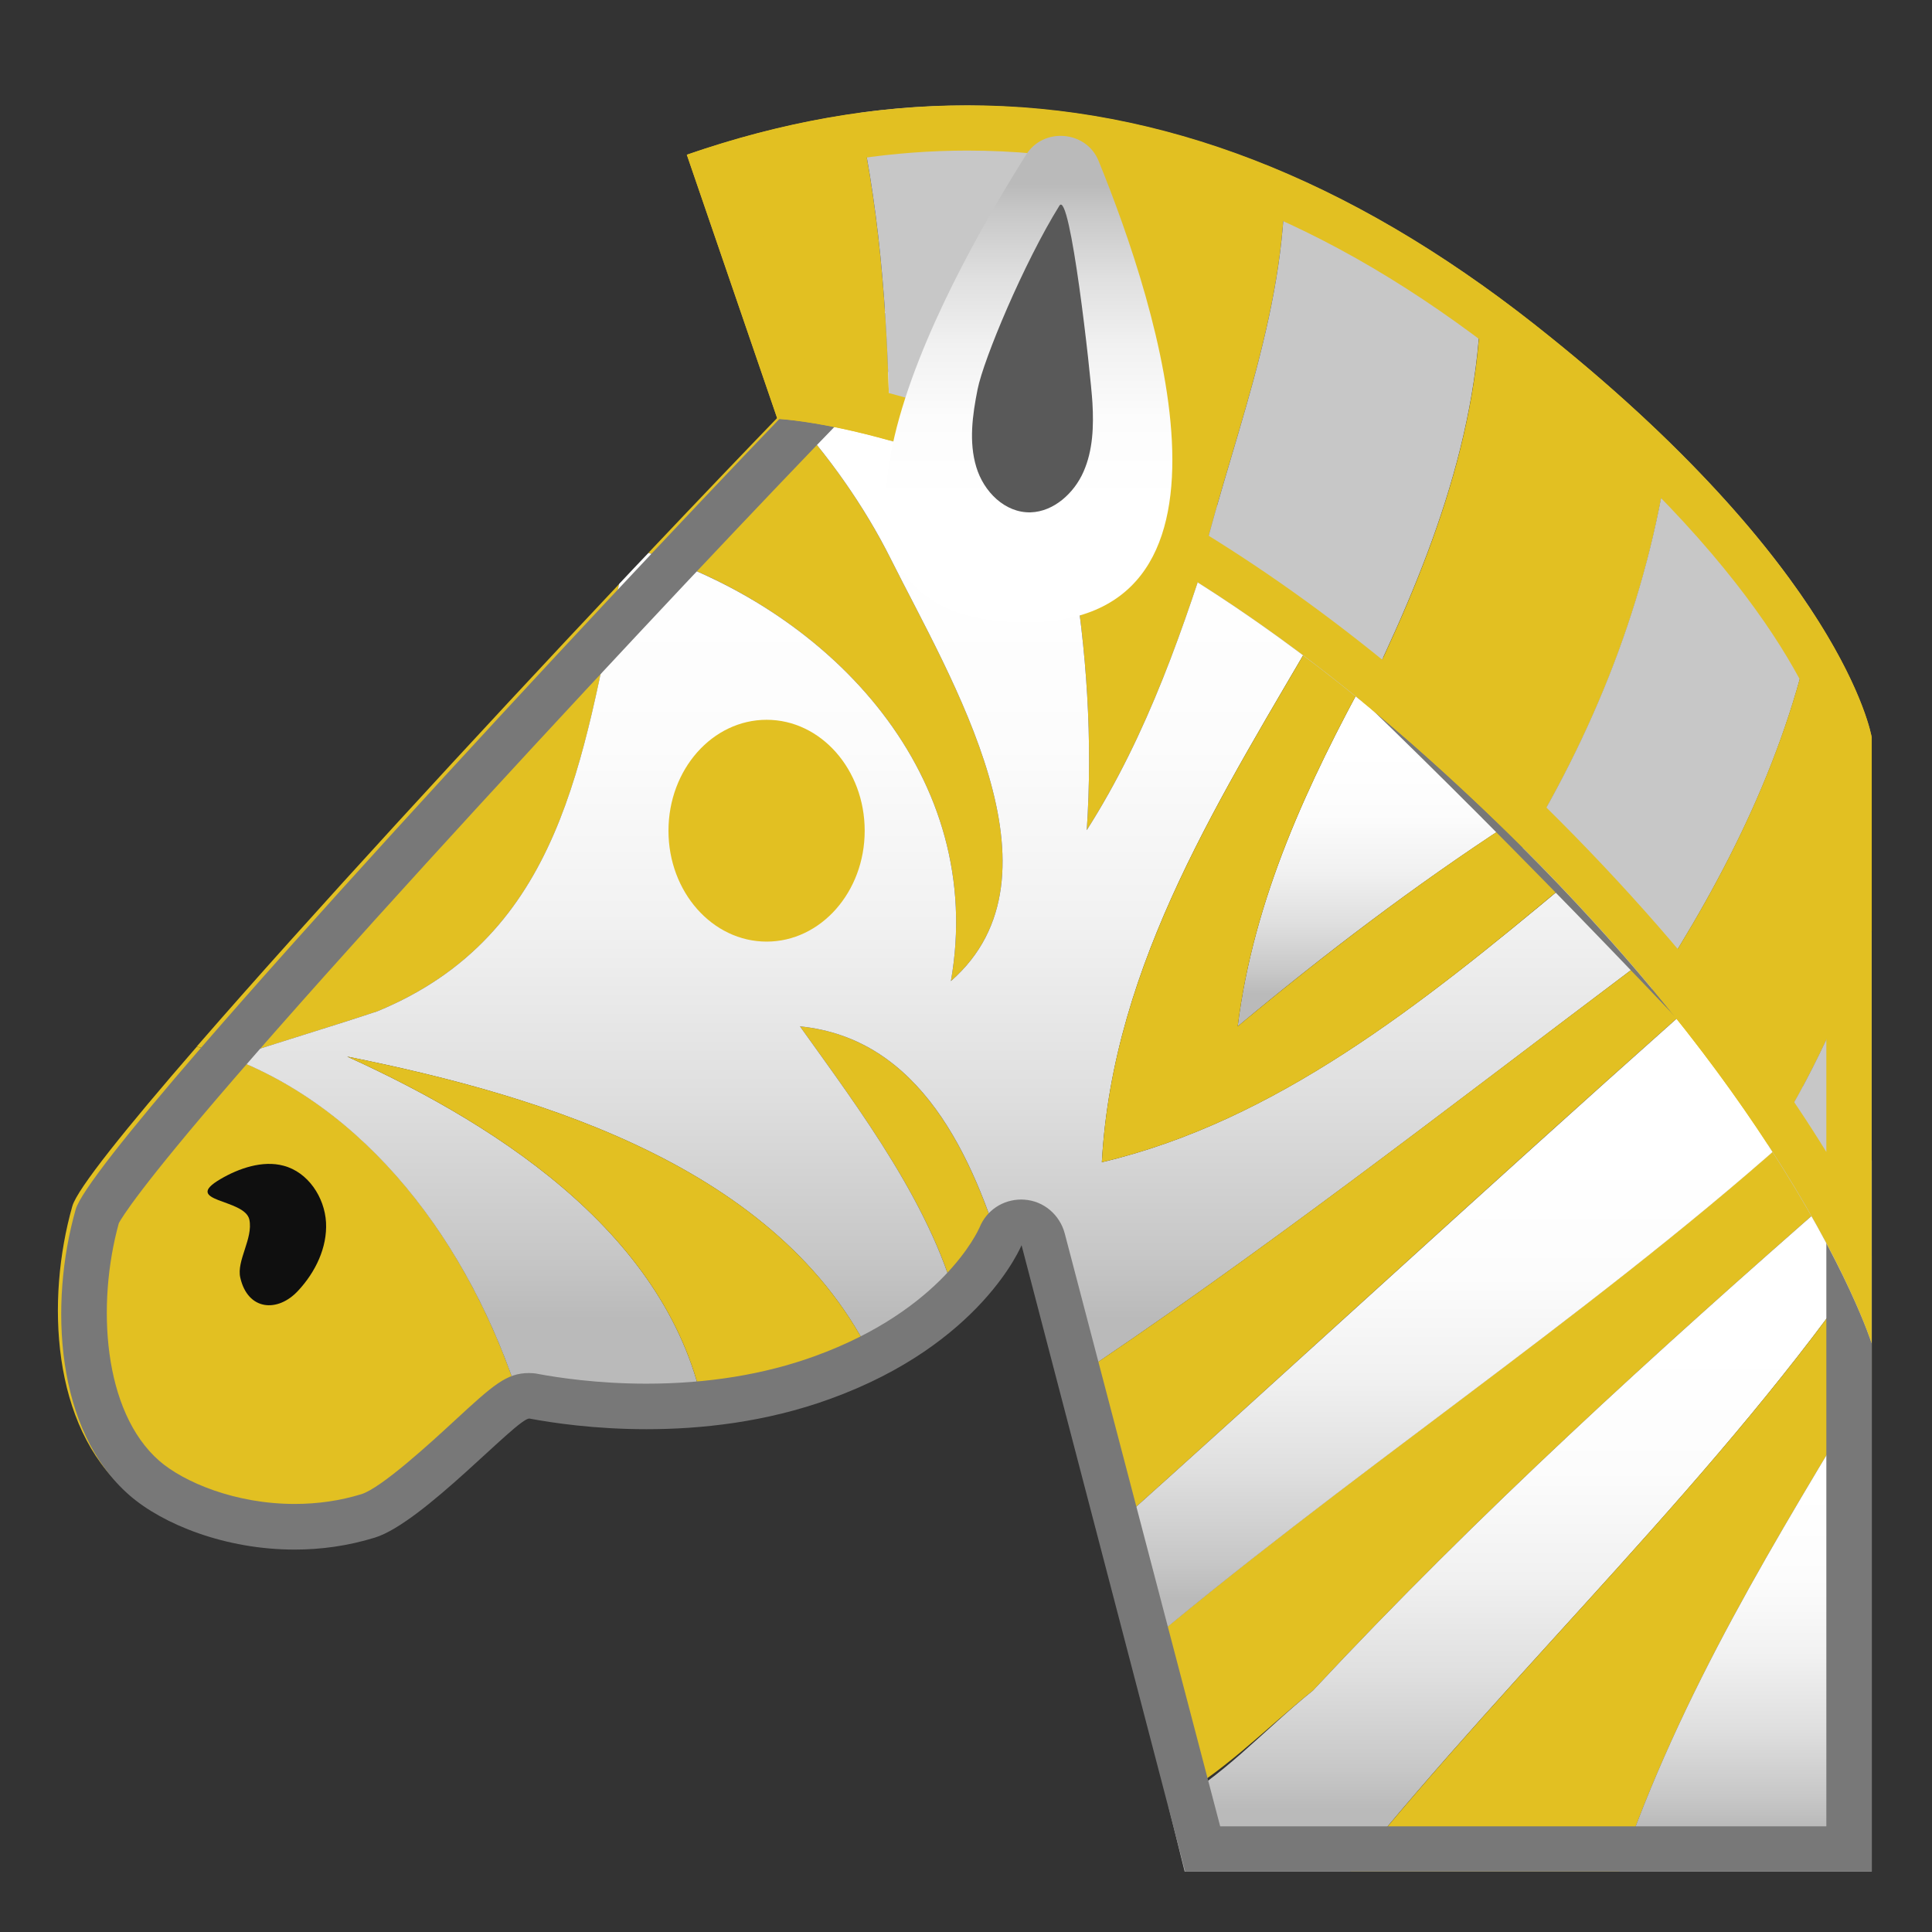 <svg width="16" height="16" viewBox="0 0 16 16" fill="none" xmlns="http://www.w3.org/2000/svg">
<rect x="0" y="0" width="16" height="16" fill="#333333" stroke="none"/>
<path d="M1.63 8.668C1.042 9.345 0.639 9.847 0.599 9.989C0.378 10.768 0.43 11.81 1.04 12.342C1.418 12.671 2.252 12.942 3.064 12.692C3.468 12.568 4.247 11.694 4.34 11.713C3.933 10.325 2.995 9.038 1.63 8.668Z" fill="#E2C022"/>
<path d="M7.875 8.125C8.875 7.25 7.875 5.625 7.375 4.625C7.16 4.197 6.863 3.769 6.508 3.387C6.194 3.712 5.803 4.12 5.37 4.578C6.904 5.077 8.171 6.444 7.875 8.125Z" fill="#E2C022"/>
<path d="M9 6.875C9.509 6.076 9.806 5.192 10.089 4.297C9.487 3.729 9.011 3.356 8.79 3.349C8.745 3.101 8.672 2.855 8.512 2.662C8.45 2.586 8.379 2.518 8.3 2.46C8.802 3.89 9.1 5.382 9 6.875Z" fill="#E2C022"/>
<path d="M5.128 4.836C3.956 6.08 2.56 7.595 1.629 8.667C1.728 8.693 1.823 8.727 1.918 8.762C2.313 8.63 2.719 8.51 3.126 8.375C4.658 7.743 4.825 6.267 5.128 4.836Z" fill="#E2C022"/>
<path d="M6.625 8.5C7.111 9.181 7.747 10.015 7.947 10.881C8.121 10.724 8.242 10.576 8.324 10.463C8.059 9.568 7.619 8.599 6.625 8.5Z" fill="#E2C022"/>
<path d="M8.779 11.491C10.41 10.409 11.972 9.19 13.551 8.001C13.36 7.784 13.161 7.557 12.959 7.33C11.78 8.312 10.567 9.285 9.125 9.625C9.217 7.962 10.129 6.574 10.951 5.154C10.646 4.84 10.355 4.549 10.088 4.297C9.806 5.192 9.509 6.076 9 6.875C9.1 5.382 8.802 3.89 8.299 2.46C7.917 2.184 7.557 2.379 7.236 2.655C7.147 2.731 6.882 2.999 6.507 3.386C6.862 3.769 7.16 4.196 7.375 4.625C7.875 5.625 8.875 7.25 7.875 8.125C8.171 6.444 6.904 5.076 5.37 4.579C5.29 4.662 5.209 4.749 5.127 4.836C4.825 6.267 4.657 7.744 3.125 8.375C2.719 8.51 2.311 8.63 1.916 8.762C3.126 9.225 3.961 10.425 4.339 11.711C4.559 11.752 5.007 11.817 5.549 11.792C5.645 11.787 5.745 11.78 5.846 11.77C5.605 10.28 4.184 9.345 2.875 8.75C4.516 9.079 6.539 9.694 7.27 11.35C7.552 11.202 7.775 11.037 7.947 10.882C7.747 10.015 7.111 9.181 6.625 8.5C7.619 8.599 8.059 9.567 8.324 10.462C8.415 10.334 8.454 10.25 8.454 10.25L8.779 11.491Z" fill="url(#paint0_linear)"/>
<path d="M12.501 6.821C12.114 6.391 11.72 5.962 11.338 5.559C10.832 6.484 10.383 7.439 10.25 8.5C10.967 7.902 11.714 7.334 12.501 6.821Z" fill="url(#paint1_linear)"/>
<path d="M10.25 8.5C10.383 7.439 10.832 6.484 11.338 5.559C11.207 5.422 11.078 5.285 10.951 5.155C10.129 6.574 9.217 7.963 9.125 9.625C10.568 9.285 11.78 8.313 12.957 7.33C12.807 7.162 12.655 6.992 12.501 6.82C11.714 7.334 10.967 7.903 10.25 8.5Z" fill="#E2C022"/>
<path d="M2.875 8.75C4.184 9.345 5.605 10.28 5.846 11.77C6.157 11.736 6.489 11.67 6.819 11.55C6.85 11.539 6.879 11.526 6.91 11.514C7.04 11.463 7.159 11.408 7.27 11.349C6.539 9.694 4.516 9.079 2.875 8.75Z" fill="#E2C022"/>
<path d="M13.551 8.001C11.972 9.188 10.41 10.409 8.778 11.491L9.107 12.75C10.72 11.305 12.283 9.858 13.91 8.413C13.793 8.28 13.673 8.142 13.551 8.001Z" fill="#E2C022"/>
<path d="M14.793 9.438C13.106 10.938 11.106 12.246 9.363 13.727L9.677 14.925C10.114 14.7 10.47 14.323 10.876 13.998C12.257 12.518 13.716 11.196 15.191 9.905C15.081 9.777 14.947 9.62 14.793 9.438Z" fill="#E2C022"/>
<path d="M15.499 10.275C15.499 10.275 15.386 10.139 15.19 9.906C13.714 11.197 12.256 12.52 10.874 14C10.468 14.325 10.114 14.731 9.676 14.956L9.811 15.5H11.182C12.597 13.75 14.246 12.225 15.499 10.401V10.275Z" fill="url(#paint2_linear)"/>
<path d="M15.5 10.401C14.245 12.225 12.598 13.75 11.183 15.5H13.411C13.923 14 14.713 12.74 15.501 11.429V10.401H15.5Z" fill="#E2C022"/>
<path d="M15.5 11.429C14.713 12.74 13.923 14 13.41 15.5H15.5V11.429Z" fill="url(#paint3_linear)"/>
<path d="M13.91 8.414C12.285 9.859 10.721 11.305 9.107 12.75L9.364 13.729C11.106 12.248 13.106 10.94 14.794 9.44C14.545 9.149 14.244 8.798 13.91 8.414Z" fill="url(#paint4_linear)"/>
<path d="M7.957 2.679C8.044 2.679 8.145 2.748 8.258 2.883C8.357 3.001 8.393 3.195 8.43 3.4C8.462 3.571 8.595 3.698 8.768 3.708C9.247 3.81 11.75 6.093 15.125 9.759V15.125H10.105L8.818 10.216C8.777 10.06 8.643 9.945 8.482 9.935C8.473 9.935 8.467 9.934 8.458 9.934C8.305 9.934 8.169 10.024 8.112 10.166C8.099 10.194 7.807 10.848 6.745 11.232C6.328 11.383 5.859 11.459 5.353 11.459C4.945 11.459 4.615 11.408 4.454 11.378C4.432 11.373 4.404 11.371 4.382 11.371C4.194 11.371 4.085 11.47 3.765 11.765C3.568 11.947 3.158 12.323 2.993 12.374C2.818 12.428 2.632 12.455 2.44 12.455C1.949 12.455 1.523 12.275 1.319 12.098C0.853 11.69 0.798 10.803 0.984 10.13C1.008 10.085 1.153 9.841 1.942 8.929C3.754 6.836 7.178 3.219 7.525 2.918C7.713 2.758 7.854 2.679 7.957 2.679ZM7.957 2.303C7.719 2.303 7.493 2.451 7.28 2.635C6.907 2.959 3.438 6.63 1.658 8.685C1.067 9.368 0.668 9.871 0.627 10.015C0.404 10.799 0.459 11.848 1.072 12.383C1.347 12.623 1.865 12.833 2.44 12.833C2.657 12.833 2.88 12.803 3.104 12.734C3.505 12.61 4.277 11.748 4.383 11.748H4.385C4.572 11.783 4.922 11.836 5.354 11.836C5.804 11.836 6.342 11.779 6.875 11.585C8.128 11.132 8.46 10.312 8.46 10.312L9.815 15.5H15.502V9.611C15.502 9.611 9.753 3.364 8.79 3.331C8.745 3.083 8.704 2.834 8.543 2.641C8.338 2.396 8.145 2.303 7.957 2.303Z" fill="#787878"/>
<path d="M6.349 7.798C6.797 7.798 7.161 7.387 7.161 6.88C7.161 6.372 6.797 5.961 6.349 5.961C5.9 5.961 5.536 6.372 5.536 6.88C5.536 7.387 5.9 7.798 6.349 7.798Z" fill="#E2C022"/>
<path d="M5.688 1.282L6.438 3.469C6.438 3.469 6.78 3.483 7.37 3.649C7.356 2.745 7.304 1.842 7.106 0.937C6.638 1.002 6.165 1.117 5.688 1.282Z" fill="#E2C022"/>
<path d="M7.106 0.936C7.304 1.84 7.356 2.744 7.37 3.649C7.685 3.737 8.074 3.871 8.516 4.069C8.73 3.064 8.749 1.994 8.75 0.919C8.208 0.855 7.66 0.859 7.106 0.936Z" fill="#C7C7C7"/>
<path d="M8.75 0.918C8.749 1.993 8.73 3.063 8.517 4.068C8.937 4.254 9.407 4.5 9.914 4.82C10.163 3.724 10.657 2.622 10.64 1.432C10.015 1.164 9.387 0.993 8.75 0.918Z" fill="#E2C022"/>
<path d="M10.64 1.433C10.657 2.623 10.163 3.724 9.914 4.821C10.344 5.093 10.802 5.42 11.28 5.811C11.799 4.748 12.273 3.596 12.264 2.356C11.725 1.974 11.185 1.666 10.64 1.433Z" fill="#C7C7C7"/>
<path d="M12.709 2.688C12.564 2.574 12.416 2.463 12.265 2.356C12.274 3.595 11.8 4.748 11.281 5.811C11.415 5.921 11.551 6.036 11.689 6.156C12.025 6.451 12.33 6.74 12.613 7.021C13.254 5.971 13.676 4.854 13.831 3.668C13.518 3.361 13.148 3.034 12.709 2.688Z" fill="#E2C022"/>
<path d="M13.83 3.668C13.674 4.854 13.251 5.972 12.611 7.022C13.021 7.432 13.376 7.824 13.684 8.193C14.304 7.24 14.814 6.22 15.029 5.098C14.779 4.71 14.401 4.227 13.83 3.668Z" fill="#C7C7C7"/>
<path d="M15.5 6.104C15.5 6.104 15.439 5.733 15.029 5.097C14.812 6.219 14.304 7.239 13.684 8.192C14.081 8.668 14.395 9.104 14.645 9.487C15.009 8.919 15.274 8.319 15.501 7.707V6.104H15.5Z" fill="#E2C022"/>
<path d="M15.5 7.707C15.272 8.32 15.007 8.92 14.644 9.487C15.299 10.491 15.5 11.124 15.5 11.124V7.707Z" fill="#C7C7C7"/>
<path d="M8.012 1.247C9.536 1.247 10.996 1.815 12.476 2.982C14.689 4.727 15.08 5.972 15.125 6.145V9.54C14.55 8.607 13.565 7.31 11.935 5.876C9.457 3.695 7.42 3.222 6.715 3.121L6.166 1.521C6.791 1.338 7.41 1.247 8.012 1.247ZM8.012 0.872C7.249 0.872 6.475 1.008 5.688 1.281L6.438 3.468C6.438 3.468 8.734 3.558 11.688 6.156C14.803 8.896 15.5 11.125 15.5 11.125V6.103C15.5 6.103 15.271 4.707 12.709 2.687C11.169 1.473 9.613 0.872 8.012 0.872Z" fill="#E2C022"/>
<path d="M2.348 9.654C2.551 9.707 2.688 9.915 2.7 10.123C2.711 10.332 2.612 10.535 2.47 10.688C2.3 10.873 2.052 10.854 1.99 10.581C1.957 10.441 2.098 10.256 2.065 10.1C2.026 9.924 1.496 9.957 1.827 9.764C1.977 9.676 2.175 9.607 2.348 9.654Z" fill="#0F0F0F"/>
<path d="M8.498 1.281C8.642 1.052 8.994 1.081 9.097 1.33C9.59 2.54 10.468 5.246 8.392 5.152C6.348 5.06 7.778 2.425 8.498 1.281Z" fill="url(#paint5_linear)"/>
<path d="M9.047 3.335C9.058 3.528 9.052 3.728 8.973 3.907C8.895 4.085 8.726 4.237 8.536 4.243C8.323 4.249 8.146 4.072 8.085 3.867C8.023 3.662 8.053 3.438 8.096 3.224C8.145 2.977 8.478 2.179 8.773 1.704C8.862 1.558 9.033 3.1 9.047 3.335Z" fill="#595959"/>
<defs>
<linearGradient id="paint0_linear" x1="7.733" y1="2.23" x2="7.733" y2="11.833" gradientUnits="userSpaceOnUse">
<stop offset="0.232" stop-color="white"/>
<stop offset="0.412" stop-color="#FCFCFC"/>
<stop offset="0.566" stop-color="#F1F1F1"/>
<stop offset="0.71" stop-color="#DFDFDF"/>
<stop offset="0.848" stop-color="#C7C7C7"/>
<stop offset="0.905" stop-color="#BABABA"/>
</linearGradient>
<linearGradient id="paint1_linear" x1="11.376" y1="5.528" x2="11.376" y2="8.511" gradientUnits="userSpaceOnUse">
<stop offset="0.232" stop-color="white"/>
<stop offset="0.412" stop-color="#FCFCFC"/>
<stop offset="0.566" stop-color="#F1F1F1"/>
<stop offset="0.71" stop-color="#DFDFDF"/>
<stop offset="0.848" stop-color="#C7C7C7"/>
<stop offset="0.905" stop-color="#BABABA"/>
</linearGradient>
<linearGradient id="paint2_linear" x1="12.588" y1="9.849" x2="12.588" y2="15.52" gradientUnits="userSpaceOnUse">
<stop offset="0.232" stop-color="white"/>
<stop offset="0.412" stop-color="#FCFCFC"/>
<stop offset="0.566" stop-color="#F1F1F1"/>
<stop offset="0.71" stop-color="#DFDFDF"/>
<stop offset="0.848" stop-color="#C7C7C7"/>
<stop offset="0.905" stop-color="#BABABA"/>
</linearGradient>
<linearGradient id="paint3_linear" x1="14.455" y1="11.387" x2="14.455" y2="15.515" gradientUnits="userSpaceOnUse">
<stop offset="0.232" stop-color="white"/>
<stop offset="0.412" stop-color="#FCFCFC"/>
<stop offset="0.566" stop-color="#F1F1F1"/>
<stop offset="0.71" stop-color="#DFDFDF"/>
<stop offset="0.848" stop-color="#C7C7C7"/>
<stop offset="0.905" stop-color="#BABABA"/>
</linearGradient>
<linearGradient id="paint4_linear" x1="11.95" y1="8.359" x2="11.95" y2="13.748" gradientUnits="userSpaceOnUse">
<stop offset="0.232" stop-color="white"/>
<stop offset="0.412" stop-color="#FCFCFC"/>
<stop offset="0.566" stop-color="#F1F1F1"/>
<stop offset="0.71" stop-color="#DFDFDF"/>
<stop offset="0.848" stop-color="#C7C7C7"/>
<stop offset="0.905" stop-color="#BABABA"/>
</linearGradient>
<linearGradient id="paint5_linear" x1="8.523" y1="1.156" x2="8.523" y2="5.072" gradientUnits="userSpaceOnUse">
<stop offset="0.095" stop-color="#BABABA"/>
<stop offset="0.152" stop-color="#C7C7C7"/>
<stop offset="0.29" stop-color="#DFDFDF"/>
<stop offset="0.434" stop-color="#F1F1F1"/>
<stop offset="0.588" stop-color="#FCFCFC"/>
<stop offset="0.768" stop-color="white"/>
</linearGradient>
</defs>
</svg>
